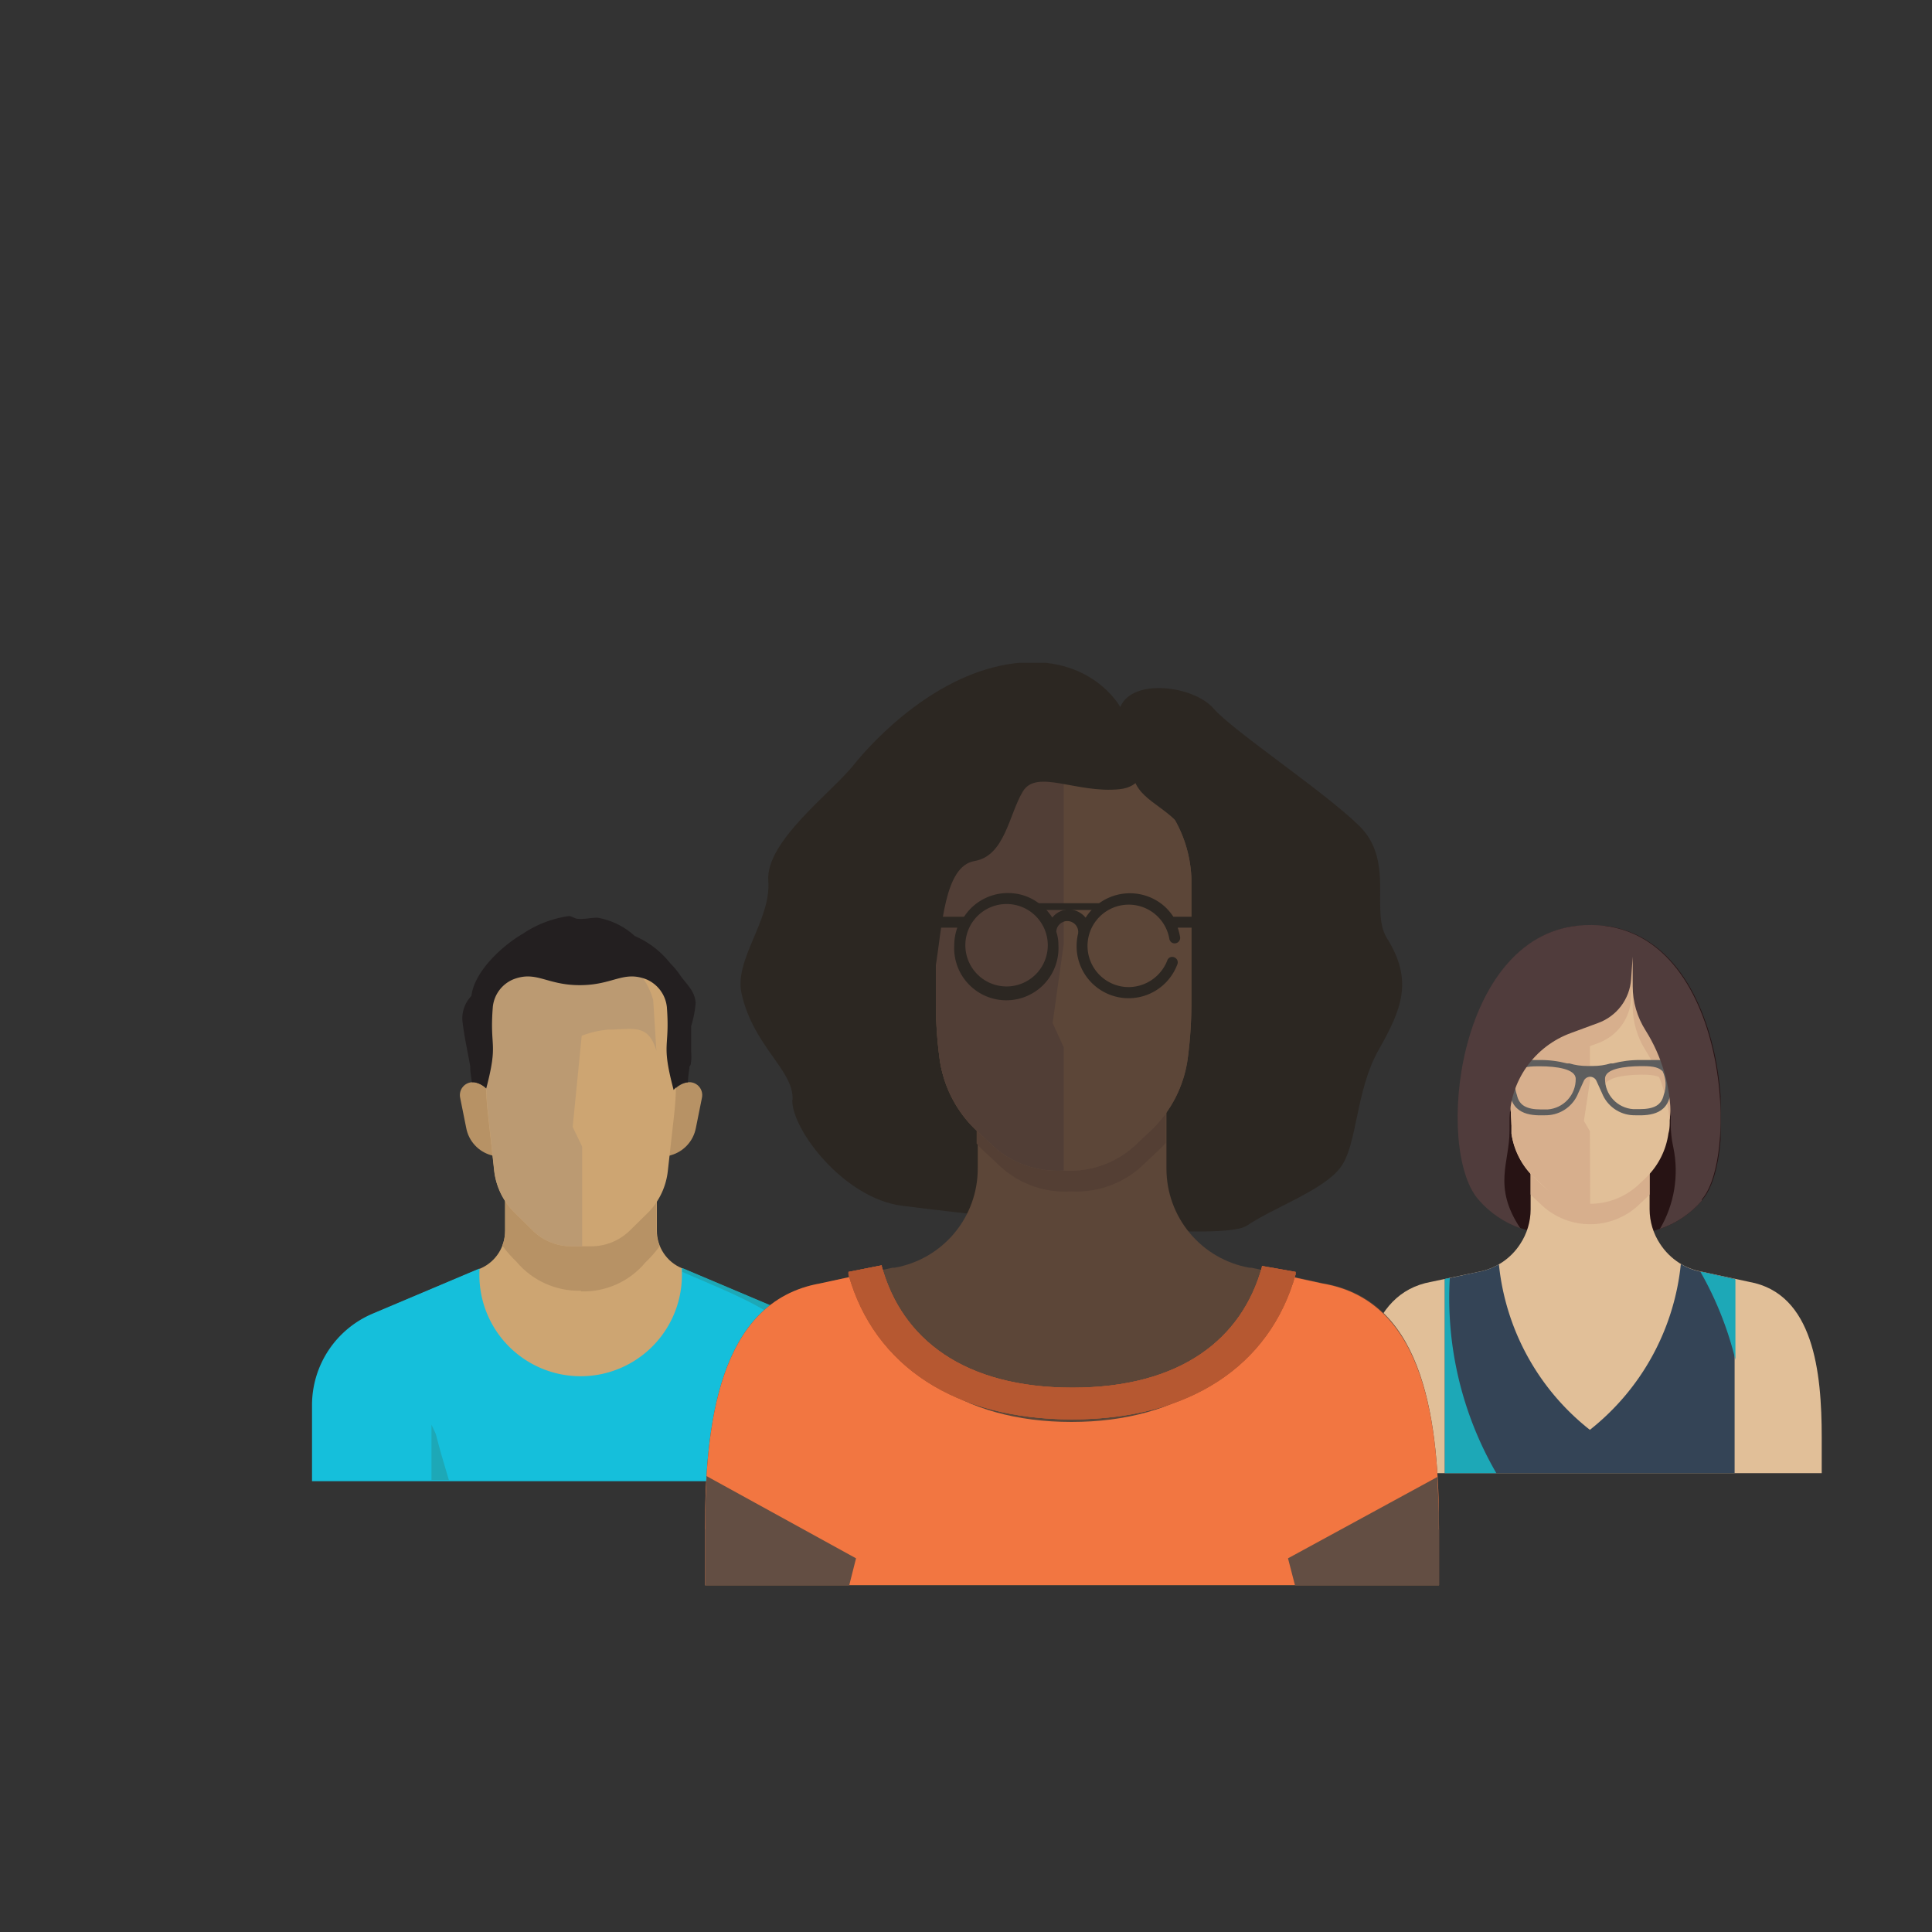 <svg xmlns="http://www.w3.org/2000/svg" xmlns:xlink="http://www.w3.org/1999/xlink" viewBox="0 0 120 120"><rect x="0" y="0" width="120" height="120" fill="#333333" stroke="none"/><defs><style>.cls-1,.cls-2,.cls-3,.cls-34{fill:none;}.cls-2,.cls-3,.cls-6,.cls-7,.cls-9{clip-rule:evenodd;}.cls-3{clip-path:url(#clip-path);}.cls-4,.cls-5{fill:#a01d21;}.cls-5{clip-path:url(#clip-path-2);}.cls-50,.cls-6,.cls-7,.cls-8{fill:#bb9a72;}.cls-7{clip-path:url(#clip-path-3);}.cls-10,.cls-71,.cls-9{fill:#b65831;}.cls-11{clip-path:url(#clip-path-4);}.cls-12{clip-path:url(#clip-path-5);}.cls-13{isolation:isolate;}.cls-14{clip-path:url(#clip-path-6);}.cls-15{clip-path:url(#clip-path-7);}.cls-16{clip-path:url(#clip-path-8);}.cls-17{fill:#271314;}.cls-18{clip-path:url(#clip-path-9);}.cls-19{clip-path:url(#clip-path-11);}.cls-20{clip-path:url(#clip-path-12);}.cls-21,.cls-26{fill:#e1bf98;}.cls-22{fill:#344456;}.cls-22,.cls-23,.cls-26,.cls-27,.cls-44,.cls-49,.cls-50,.cls-71,.cls-77,.cls-85{fill-rule:evenodd;}.cls-23{fill:#1da8b7;}.cls-24{clip-path:url(#clip-path-14);}.cls-25,.cls-27{fill:#d7af8d;}.cls-28{clip-path:url(#clip-path-16);}.cls-29{fill:#e3cca2;}.cls-30{clip-path:url(#clip-path-18);}.cls-31{clip-path:url(#clip-path-20);}.cls-32{clip-path:url(#clip-path-22);}.cls-33{clip-path:url(#clip-path-24);}.cls-34{stroke:#b96d62;stroke-linecap:round;stroke-miterlimit:10;stroke-width:0.43px;}.cls-35{clip-path:url(#clip-path-26);}.cls-36{fill:#5e5e5e;}.cls-37{clip-path:url(#clip-path-28);}.cls-38{fill:#503c3c;}.cls-39{clip-path:url(#clip-path-30);}.cls-40{clip-path:url(#clip-path-31);}.cls-41{clip-path:url(#clip-path-32);}.cls-42{clip-path:url(#clip-path-33);}.cls-43,.cls-49{fill:#cda572;}.cls-44{fill:#15bfdb;}.cls-45{clip-path:url(#clip-path-35);}.cls-46{fill:#b79265;}.cls-47{clip-path:url(#clip-path-37);}.cls-48{clip-path:url(#clip-path-39);}.cls-51{fill:#fff;}.cls-52{clip-path:url(#clip-path-42);}.cls-53{clip-path:url(#clip-path-43);}.cls-54{clip-path:url(#clip-path-44);}.cls-55{fill:#231f20;}.cls-56{clip-path:url(#clip-path-45);}.cls-57{clip-path:url(#clip-path-46);}.cls-58{clip-path:url(#clip-path-47);}.cls-59{clip-path:url(#clip-path-48);}.cls-60{clip-path:url(#clip-path-49);}.cls-61{fill:#2c2722;}.cls-62{clip-path:url(#clip-path-50);}.cls-63{clip-path:url(#clip-path-52);}.cls-64{clip-path:url(#clip-path-53);}.cls-65,.cls-77{fill:#5c4638;}.cls-66{clip-path:url(#clip-path-55);}.cls-67{clip-path:url(#clip-path-56);}.cls-68{clip-path:url(#clip-path-57);}.cls-69{clip-path:url(#clip-path-58);}.cls-70{fill:#f27641;}.cls-72{clip-path:url(#clip-path-60);}.cls-73{clip-path:url(#clip-path-61);}.cls-74{clip-path:url(#clip-path-62);}.cls-75{clip-path:url(#clip-path-63);}.cls-76{fill:#543f34;}.cls-78{clip-path:url(#clip-path-64);}.cls-79{clip-path:url(#clip-path-66);}.cls-80{clip-path:url(#clip-path-67);}.cls-81{fill:#634e43;}.cls-82{clip-path:url(#clip-path-69);}.cls-83{clip-path:url(#clip-path-71);}.cls-84{clip-path:url(#clip-path-72);}.cls-85{fill:#513e36;}.cls-86{clip-path:url(#clip-path-74);}.cls-87{clip-path:url(#clip-path-76);}</style><clipPath id="clip-path"><path id="SVGID" class="cls-2" d="M87.89,38.79A3.77,3.77,0,0,1,85,37.68l-.5-.47A4.72,4.72,0,0,1,83,34.41L83,33.89c0-.54-.08-1.09-.08-1.64V27.34A4.94,4.94,0,0,1,84,24.18h0a5,5,0,0,1,.5-.53h0a6.23,6.23,0,0,1,2.64-.85,6.64,6.64,0,0,1,4.1.85l0,0a4.34,4.34,0,0,1,.47.49s0,0,0,0a5,5,0,0,1,1.14,3.18"/></clipPath><clipPath id="clip-path-2"><path id="SVGID-2" data-name="SVGID" class="cls-4" d="M22.54,36.93v0"/></clipPath><clipPath id="clip-path-3"><path class="cls-6" d="M29.69,26.1"/></clipPath><clipPath id="clip-path-4" transform="translate(10.88 36)"><rect id="SVGID-3" data-name="SVGID" class="cls-1" x="79.66" y="21.5" width="16.33" height="19.14"/></clipPath><clipPath id="clip-path-5" transform="translate(10.88 36)"><rect id="SVGID-4" data-name="SVGID" class="cls-1" x="73.5" y="20.8" width="29.24" height="34.81"/></clipPath><clipPath id="clip-path-6" transform="translate(10.88 36)"><rect id="SVGID-5" data-name="SVGID" class="cls-1" x="77.68" y="20.11" width="20.19" height="20.89"/></clipPath><clipPath id="clip-path-7" transform="translate(10.88 36)"><path id="SVGID-6" data-name="SVGID" class="cls-2" d="M94.83,38.57a6,6,0,0,1-2.61,1.76h0a5.9,5.9,0,0,1-1.89.31H85.6a6.3,6.3,0,0,1-2-.35,6.2,6.2,0,0,1-2.62-1.8c-2.68-3.13-1.37-16.24,6.22-17,9.18-.87,10.14,14.16,7.68,17"/></clipPath><clipPath id="clip-path-8" transform="translate(10.88 36)"><rect id="SVGID-7" data-name="SVGID" class="cls-1" x="79.07" y="21.5" width="17.41" height="19.49"/></clipPath><clipPath id="clip-path-9" transform="translate(10.88 36)"><rect id="SVGID-8" data-name="SVGID" class="cls-1" x="73.5" y="35.32" width="28.77" height="20.18"/></clipPath><clipPath id="clip-path-11" transform="translate(10.88 36)"><rect id="SVGID-10" data-name="SVGID" class="cls-1" x="73.5" y="34.73" width="29.24" height="20.89"/></clipPath><clipPath id="clip-path-12" transform="translate(10.88 36)"><path id="SVGID-11" data-name="SVGID" class="cls-2" d="M102.27,53.27V55.5H73.5V53.27c0-4.05.51-8.93,4.5-9.65L80.93,43a3.91,3.91,0,0,0,2.61-1.73,3.91,3.91,0,0,0,.65-2.15V35.32h7.39v3.79a3.91,3.91,0,0,0,.65,2.15,4,4,0,0,0,1.2,1.19,3.94,3.94,0,0,0,1.41.54l2.93.63c4,.72,4.5,5.6,4.5,9.65"/></clipPath><clipPath id="clip-path-14" transform="translate(10.88 36)"><path id="SVGID-13" data-name="SVGID" class="cls-2" d="M91.58,35.32v2.87a3.44,3.44,0,0,1-.27.27l-.5.47a4.41,4.41,0,0,1-5.85,0l-.5-.47a3.44,3.44,0,0,1-.27-.27V35.32Z"/></clipPath><clipPath id="clip-path-16" transform="translate(10.88 36)"><path id="SVGID-15" data-name="SVGID" class="cls-3" d="M92.89,27.34v4.91q0,.68-.06,1.32v0c0,.27,0,.55-.08.82a4.72,4.72,0,0,1-1.44,2.8l-.5.47a3.76,3.76,0,0,1-2.92,1.11"/></clipPath><clipPath id="clip-path-18" transform="translate(10.88 36)"><path id="SVGID-17" data-name="SVGID" class="cls-2" d="M92.89,27.34v4.91q0,.68-.06,1.32a10.15,10.15,0,0,0-1.5-4.33,5.13,5.13,0,0,1-.8-2.75V24.67l-.1,1.41a3.12,3.12,0,0,1-2.05,2.71l-1.68.62A5.79,5.79,0,0,0,83,33.89c0-.54-.08-1.09-.08-1.64V27.34A4.94,4.94,0,0,1,84,24.18h0a5,5,0,0,1,.5-.53h0a6.23,6.23,0,0,1,2.64-.85,6.64,6.64,0,0,1,4.1.85l0,0a4.34,4.34,0,0,1,.47.49s0,0,0,0a5,5,0,0,1,1.14,3.18"/></clipPath><clipPath id="clip-path-20" transform="translate(10.88 36)"><path id="SVGID-19" data-name="SVGID" class="cls-2" d="M92.47,30.48c-.2-.25-.58-.36-1.31-.36H91c-1.52,0-2.3.32-2.3.89a2.09,2.09,0,0,0,.05.42c.18-.43.93-.66,2.25-.68h.15c.73,0,1.11.11,1.31.36a.63.63,0,0,1,.15.35h0a1.37,1.37,0,0,0-.18-1"/></clipPath><clipPath id="clip-path-22" transform="translate(10.88 36)"><path id="SVGID-21" data-name="SVGID" class="cls-2" d="M84.76,30.12h-.15c-.73,0-1.11.11-1.31.36a1.46,1.46,0,0,0-.17,1.09,1,1,0,0,1,.17-.46c.2-.26.58-.36,1.31-.36h.15c1.31,0,2.07.24,2.25.66a1.83,1.83,0,0,0,0-.4c0-.57-.77-.86-2.3-.89"/></clipPath><clipPath id="clip-path-24" transform="translate(10.88 36)"><polygon id="SVGID-23" data-name="SVGID" class="cls-2" points="73.5 48.38 73.5 55.5 102.27 55.5 102.27 48.38 102.27 41.26 73.5 41.26 73.5 48.38"/></clipPath><clipPath id="clip-path-26" transform="translate(10.88 36)"><path id="SVGID-25" data-name="SVGID" class="cls-2" d="M93.24,29.84H91a6.42,6.42,0,0,0-1.69.21l-.15,0a3.75,3.75,0,0,1-1.1.16H87.7a3.75,3.75,0,0,1-1.1-.16l-.15,0a6.42,6.42,0,0,0-1.69-.21H82.53a.36.36,0,0,0-.36.37v.15a.44.44,0,0,0,.23.4.71.71,0,0,1,.33.46l.2.86v0c.3,1.34,1.71,1.19,2.28,1.19a2.17,2.17,0,0,0,1.94-1.38h0l.34-.75a.43.43,0,0,1,.79,0l.34.75h0a2.17,2.17,0,0,0,1.94,1.38c.57,0,2,.15,2.28-1.19v0l.2-.86a.69.69,0,0,1,.34-.46.46.46,0,0,0,.23-.4v-.15a.37.37,0,0,0-.37-.37m-8,3.07h-.39c-.93,0-1.37-.26-1.51-.89a1.88,1.88,0,0,1,.07-1.47c.18-.23.54-.32,1.23-.32h.14c1,0,2.21.16,2.21.78a1.88,1.88,0,0,1-1.75,1.9M92.46,32c-.14.63-.58.89-1.51.89h-.39A1.88,1.88,0,0,1,88.81,31c0-.62,1.2-.77,2.21-.78h.14c.69,0,1,.09,1.23.32A1.88,1.88,0,0,1,92.46,32"/></clipPath><clipPath id="clip-path-28" transform="translate(10.88 36)"><path id="SVGID-27" data-name="SVGID" class="cls-2" d="M94.83,38.57a6,6,0,0,1-2.61,1.76,7.13,7.13,0,0,0,.83-5.08,6.81,6.81,0,0,1-.16-1.43v-.41A10.17,10.17,0,0,0,91.33,28a5.13,5.13,0,0,1-.8-2.75V23.42l-.1,1.41a3.12,3.12,0,0,1-2.05,2.71l-1.68.62a5.8,5.8,0,0,0-3.82,5.45v.62c0,2-1.06,3.46.67,6.06a6.2,6.2,0,0,1-2.62-1.8c-2.68-3.13-1.37-16.24,6.22-17,9.18-.87,10.14,14.16,7.68,17"/></clipPath><clipPath id="clip-path-30" transform="translate(10.88 36)"><rect id="SVGID-29" data-name="SVGID" class="cls-1" x="8.54" y="37.08" width="33.34" height="18.86"/></clipPath><clipPath id="clip-path-31" transform="translate(10.88 36)"><rect id="SVGID-30" data-name="SVGID" class="cls-1" x="8.54" y="20.75" width="33.96" height="35.67"/></clipPath><clipPath id="clip-path-32" transform="translate(10.88 36)"><rect id="SVGID-31" data-name="SVGID" class="cls-1" x="8.54" y="36.45" width="33.96" height="19.98"/></clipPath><clipPath id="clip-path-33" transform="translate(10.88 36)"><path id="SVGID-32" data-name="SVGID" class="cls-2" d="M41.88,55.94V51.27a6.16,6.16,0,0,0-3.75-5.68l-6.66-2.82a2.52,2.52,0,0,1-1.55-2.34V37.08H20.49v3.35A2.53,2.53,0,0,1,19,42.77l-6.66,2.82a6.16,6.16,0,0,0-3.75,5.68v4.67Z"/></clipPath><clipPath id="clip-path-35" transform="translate(10.88 36)"><path id="SVGID-34" data-name="SVGID" class="cls-2" d="M25.21,44.21a5,5,0,0,0,4-1.8,7.59,7.59,0,0,0,.88-1,2.47,2.47,0,0,1-.19-.94V38.36a3,3,0,0,1-1.18,1.26l0-.11a3.9,3.9,0,0,0-.52-1.16,1,1,0,0,0-.81-.42H23a1,1,0,0,0-.81.42,3.87,3.87,0,0,0-.51,1.16l0,.11a3.06,3.06,0,0,1-1.18-1.27v2.08a2.66,2.66,0,0,1-.18.94,7.59,7.59,0,0,0,.88,1,5.06,5.06,0,0,0,4,1.8"/></clipPath><clipPath id="clip-path-37" transform="translate(10.88 36)"><path id="SVGID-36" data-name="SVGID" class="cls-2" d="M19.85,32.37l-.3-.5a1.39,1.39,0,0,0-.93-.64.8.8,0,0,0-.92.95l.38,1.89a2.17,2.17,0,0,0,1.54,1.68l.55.16Z"/></clipPath><clipPath id="clip-path-39" transform="translate(10.88 36)"><path id="SVGID-38" data-name="SVGID" class="cls-2" d="M30.25,35.91l.55-.16a2.18,2.18,0,0,0,1.54-1.68l.38-1.89a.8.8,0,0,0-.93-.95,1.41,1.41,0,0,0-.92.64l-.31.5Z"/></clipPath><clipPath id="clip-path-42" transform="translate(10.88 36)"><path id="SVGID-41" data-name="SVGID" class="cls-5" d="M28,36.9v0"/></clipPath><clipPath id="clip-path-43" transform="translate(10.88 36)"><path class="cls-7" d="M29.69,26.1C29.21,24.51,28.42,23.89,27,24l-.29,0c-3,.29-4.5,2.23-4.34,5.78,0,.88.12,1.77.22,2.65.24-2.7,1.66-4.21,4.29-4.48h.3c1.45-.07,2.24-.25,2.71,1.31"/></clipPath><clipPath id="clip-path-44" transform="translate(10.88 36)"><rect class="cls-8" x="-5.91" y="-34.76" width="58.29" height="220.17" transform="translate(-3.46 1.16) rotate(-2.65)"/></clipPath><clipPath id="clip-path-45" transform="translate(10.88 36)"><rect class="cls-1" x="35.1" y="5.17" width="41.11" height="35.32"/></clipPath><clipPath id="clip-path-46" transform="translate(10.88 36)"><rect class="cls-1" x="32.91" y="5.12" width="46.33" height="58.47"/></clipPath><clipPath id="clip-path-47" transform="translate(10.88 36)"><rect class="cls-1" x="34.02" y="4.01" width="43.02" height="37.51"/></clipPath><clipPath id="clip-path-48" transform="translate(10.88 36)"><path class="cls-2" d="M38.33,32.36c0,1.84,3.22,6.07,6.81,6.53s19.71,2.39,21.42,1.24,4.78-2.21,5.83-3.63.92-4.74,2.35-7.27,2.2-4.32.5-7c-1-1.68.51-4.78-1.7-6.94S65.68,9.38,64.49,8s-5-1.93-5.79-.09c0,0-1.8-3.31-6.58-2.71s-8.64,4.64-10,6.34-5.47,4.74-5.28,7.17-2.14,4.89-1.66,7c.74,3.3,3.22,4.73,3.17,6.57"/></clipPath><clipPath id="clip-path-49" transform="translate(10.88 36)"><rect class="cls-1" x="34.02" y="5.12" width="43.02" height="36.4"/></clipPath><clipPath id="clip-path-50" transform="translate(10.88 36)"><rect class="cls-1" x="32.91" y="30.51" width="45.59" height="31.97"/></clipPath><clipPath id="clip-path-52" transform="translate(10.88 36)"><rect class="cls-1" x="32.91" y="30.49" width="46.33" height="31.99"/></clipPath><clipPath id="clip-path-53" transform="translate(10.88 36)"><path class="cls-2" d="M78.5,59v3.53H32.91V59c0-6.41.81-14.15,7.13-15.28l2.58-.56,1.94-.42.13,0a6.25,6.25,0,0,0,5.16-6.15v-6H61.57v6a6.25,6.25,0,0,0,5.15,6.15l.13,0,1.94.42,2.58.56C77.7,44.8,78.5,52.54,78.5,59"/></clipPath><clipPath id="clip-path-55" transform="translate(10.88 36)"><rect class="cls-1" x="32.91" y="43.11" width="45.59" height="19.37"/></clipPath><clipPath id="clip-path-56" transform="translate(10.88 36)"><rect class="cls-1" x="32.91" y="5.12" width="46.33" height="57.33"/></clipPath><clipPath id="clip-path-57" transform="translate(10.88 36)"><rect class="cls-1" x="32.91" y="42.63" width="46.33" height="19.86"/></clipPath><clipPath id="clip-path-58" transform="translate(10.88 36)"><path class="cls-2" d="M78.5,59v3.53H32.91V59c0-6.41.81-14.15,7.13-15.28l2.58-.56,0,.16c1.51,5.73,6.26,9,13.05,9s11.54-3.28,13-9l0-.16,2.58.56C77.7,44.8,78.5,52.54,78.5,59"/></clipPath><clipPath id="clip-path-60" transform="translate(10.88 36)"><path class="cls-9" d="M69.59,43l0,.16c-1.61,5.73-6.66,9-13.88,9s-12.28-3.28-13.89-9l0-.16,2.07-.41,0,.07c1.25,4.52,5.11,7.53,11.84,7.53S66.26,47.16,67.5,42.7l0-.07Z"/></clipPath><clipPath id="clip-path-61" transform="translate(10.88 36)"><rect class="cls-10" x="32.35" y="5.12" width="49.3" height="58.47"/></clipPath><clipPath id="clip-path-62" transform="translate(10.88 36)"><path class="cls-2" d="M61.52,30.49V35c-.14.15-.28.3-.43.44l-.79.74A6,6,0,0,1,55.66,38,5.93,5.93,0,0,1,51,36.21l-.8-.74c-.15-.14-.28-.29-.42-.44V30.49Z"/></clipPath><clipPath id="clip-path-63" transform="translate(10.88 36)"><rect class="cls-1" x="33.25" y="5.12" width="46.33" height="58.47"/></clipPath><clipPath id="clip-path-64" transform="translate(10.88 36)"><rect class="cls-1" x="69.12" y="55.68" width="9.38" height="6.8"/></clipPath><clipPath id="clip-path-66" transform="translate(10.88 36)"><rect class="cls-1" x="68.22" y="54.76" width="11.03" height="7.72"/></clipPath><clipPath id="clip-path-67" transform="translate(10.88 36)"><path class="cls-2" d="M78.5,59v3.53H69.57l-.45-1.74,9.29-5.06c0,.75.07,1.49.08,2.22,0,.36,0,.71,0,1.05"/></clipPath><clipPath id="clip-path-69" transform="translate(10.88 36)"><rect class="cls-1" x="32.91" y="55.68" width="9.38" height="6.8"/></clipPath><clipPath id="clip-path-71" transform="translate(10.88 36)"><rect class="cls-1" x="32.91" y="54.76" width="9.93" height="7.72"/></clipPath><clipPath id="clip-path-72" transform="translate(10.88 36)"><path class="cls-2" d="M32.91,59v3.53h8.94l.44-1.74L33,55.68c0,.75-.07,1.49-.08,2.22,0,.36,0,.71,0,1.05"/></clipPath><clipPath id="clip-path-74" transform="translate(10.88 36)"><path class="cls-2" d="M59.89,8.93s1.43,3.82-1.24,4.09-5.14-1.28-6,.14-1.11,4-3,4.32-2,4.05-2.44,6.71-6.61-1.33-6.61-1.33l4-8.64L51,8.7l6.16-1.38Z"/></clipPath><clipPath id="clip-path-76" transform="translate(10.88 36)"><path class="cls-2" d="M63.27,20.79s0-4.36-.64-5.28c-1.18-1.56-3-1.84-3.18-3.59a10.29,10.29,0,0,1,.23-3.49l5.15,2.76,1.89,6.11L65.2,21.16Z"/></clipPath></defs><title>leadership</title><g id="Layer_1" data-name="Layer 1"><g class="cls-11"><g class="cls-12"><g class="cls-13"><g class="cls-14"><g class="cls-15"><g class="cls-16"><rect class="cls-17" x="87.06" y="54.02" width="23.3" height="26.1"/></g></g></g></g></g></g><g class="cls-18"><g class="cls-12"><g class="cls-13"><g class="cls-19"><g class="cls-20"><g class="cls-19"><rect class="cls-21" x="80.9" y="67.84" width="35.73" height="27.14"/></g></g></g></g></g></g><path id="SVGID-42" data-name="SVGID" class="cls-22" d="M80.93,43l-2.07.45V55.5h18V43.44L94.84,43a3.75,3.75,0,0,1-1.32-.49,15.06,15.06,0,0,1-5.65,10.3,15,15,0,0,1-5.65-10.28,3.76,3.76,0,0,1-1.29.47" transform="translate(10.88 36)"/><path class="cls-23" d="M79.17,43.37l-.31.07V55.5h3.2A21.67,21.67,0,0,1,79.17,43.37Z" transform="translate(10.88 36)"/><path class="cls-23" d="M96.91,48.46v-5L94.84,43a.29.29,0,0,1-.1,0A21.13,21.13,0,0,1,96.91,48.46Z" transform="translate(10.88 36)"/><g class="cls-24"><g class="cls-12"><rect class="cls-25" x="91.59" y="67.84" width="14.36" height="11.68"/></g></g><path id="SVGID-43" data-name="SVGID" class="cls-26" d="M92.89,27.34v4.91q0,.68-.06,1.32v0c0,.27,0,.55-.08.82a4.72,4.72,0,0,1-1.44,2.8l-.5.47a4.41,4.41,0,0,1-5.85,0l-.5-.47A4.72,4.72,0,0,1,83,34.41L83,33.89c0-.54-.08-1.09-.08-1.64V27.34A4.94,4.94,0,0,1,84,24.18h0a5,5,0,0,1,.5-.53h0a6.23,6.23,0,0,1,2.64-.85,6.64,6.64,0,0,1,4.1.85l0,0a4.34,4.34,0,0,1,.47.49s0,0,0,0a5,5,0,0,1,1.14,3.18" transform="translate(10.88 36)"/><path id="SVGID-44" data-name="SVGID" class="cls-27" d="M87.89,38.79A3.77,3.77,0,0,1,85,37.68l-.5-.47A4.72,4.72,0,0,1,83,34.41L83,33.89c0-.54-.08-1.09-.08-1.64V27.34A4.94,4.94,0,0,1,84,24.18h0a5,5,0,0,1,.5-.53h0a6.23,6.23,0,0,1,2.64-.85,6.06,6.06,0,0,1,.73,0v8.38l-.37,2.44.37.64Z" transform="translate(10.88 36)"/><g class="cls-28"><g class="cls-12"><rect class="cls-29" x="90.28" y="55.27" width="16.97" height="23"/></g></g><g class="cls-30"><g class="cls-12"><rect class="cls-25" x="90.28" y="55.27" width="16.97" height="18.1"/></g></g><g class="cls-31"><g class="cls-12"><rect class="cls-25" x="96.11" y="62.64" width="10.92" height="8.3"/></g></g><g class="cls-32"><g class="cls-12"><rect class="cls-25" x="90.51" y="62.64" width="10.92" height="8.41"/></g></g><path class="cls-34" d="M86.52,30.34" transform="translate(10.88 36)"/><path class="cls-34" d="M89.28,30.34" transform="translate(10.88 36)"/><g class="cls-35"><g class="cls-12"><rect class="cls-36" x="89.57" y="62.36" width="18.4" height="10.43"/></g></g><g class="cls-37"><g class="cls-12"><rect class="cls-38" x="87.06" y="54.02" width="23.3" height="25.79"/></g></g><g class="cls-39"><g class="cls-40"><g class="cls-13"><g class="cls-41"><g class="cls-42"><g class="cls-41"><rect class="cls-43" x="15.89" y="69.51" width="40.41" height="25.99"/></g></g></g></g></g></g><path id="SVGID-45" data-name="SVGID" class="cls-44" d="M38.12,45.6l-6.65-2.82v.16a6.29,6.29,0,1,1-12.57,0v-.15L12.25,45.6A6.17,6.17,0,0,0,8.5,51.29V56H41.88V51.29a6.16,6.16,0,0,0-3.76-5.69" transform="translate(10.88 36)"/><path class="cls-23" d="M38.15,45.57,31.5,42.76V43c3.85,1.7,8.36,3.17,9.47,7.68a29.52,29.52,0,0,1,.73,5.27h.2V51.26A6.15,6.15,0,0,0,38.15,45.57Z" transform="translate(10.88 36)"/><path class="cls-23" d="M17,55.93c-.3-1-.57-1.91-.81-2.86l-.27-.58c0,1.14,0,2.29,0,3.44Z" transform="translate(10.88 36)"/><g class="cls-45"><g class="cls-40"><rect class="cls-46" x="27.65" y="70.36" width="16.88" height="13.41"/></g></g><g class="cls-47"><g class="cls-40"><rect class="cls-46" x="25.03" y="63.65" width="9.56" height="11.83"/></g></g><g class="cls-48"><g class="cls-40"><rect class="cls-46" x="37.59" y="63.65" width="9.56" height="11.83"/></g></g><g class="cls-40"><path class="cls-49" d="M25.84,41.41a3.43,3.43,0,0,0,2.36-.94l1.25-1.23a4.38,4.38,0,0,0,1.15-2.51L31,33.16A19,19,0,0,0,31.11,31V27.4A5.43,5.43,0,0,0,25.7,22h-1a5.43,5.43,0,0,0-5.4,5.45V31a19,19,0,0,0,.12,2.13l.39,3.57A4.38,4.38,0,0,0,21,39.24l1.25,1.23a3.41,3.41,0,0,0,2.36.94Z" transform="translate(10.88 36)"/><path class="cls-50" d="M25.25,22h-.54a5.43,5.43,0,0,0-5.4,5.45V31a19,19,0,0,0,.12,2.13l.39,3.57A4.38,4.38,0,0,0,21,39.24l1.25,1.23a3.41,3.41,0,0,0,2.36.94h.67V35.22L24.69,34l.56-5.66Z" transform="translate(10.88 36)"/></g><path d="M27.85,30.86" transform="translate(10.88 36)"/><path class="cls-51" d="M28.38,30.37" transform="translate(10.88 36)"/><path id="SVGID-46" data-name="SVGID" class="cls-4" d="M22.54,36.93v0" transform="translate(10.88 36)"/><path id="SVGID-47" data-name="SVGID" class="cls-4" d="M28,36.9v0" transform="translate(10.88 36)"/><g class="cls-52"><path class="cls-51" d="M27.77,37.3a12.42,12.42,0,0,1-2.26.19h-.45a12.41,12.41,0,0,1-2.34-.22c-.06,0-.11-.38-.11-.38h5.32S27.9,37.27,27.77,37.3Z" transform="translate(10.88 36)"/></g><path class="cls-50" d="M29.69,26.1" transform="translate(10.88 36)"/><path class="cls-50" d="M29.69,26.1C29.21,24.51,28.42,23.89,27,24l-.29,0c-3,.29-4.5,2.23-4.34,5.78,0,.88.12,1.77.22,2.65.24-2.7,1.66-4.21,4.29-4.48h.3c1.45-.07,2.24-.25,2.71,1.31" transform="translate(10.88 36)"/><g class="cls-53"><rect class="cls-8" x="-5.91" y="-34.76" width="58.29" height="220.17" transform="translate(7.42 37.15) rotate(-2.65)"/><g class="cls-54"><rect class="cls-8" x="15.33" y="1.98" width="21.76" height="52.47" transform="translate(9.61 37.24) rotate(-2.65)"/></g></g><path class="cls-55" d="M32.05,29.3c0-.57,0-1.09,0-1.57a6.61,6.61,0,0,0,.28-1.46c-.08-.78-.56-1.1-1-1.75a5.18,5.18,0,0,0-.59-.7,5.62,5.62,0,0,0-2.19-1.68A4.59,4.59,0,0,0,26.23,21c-.46,0-.79.11-1.22.07-.17,0-.37-.17-.57-.17A6.84,6.84,0,0,0,21.59,22c-1.2.69-3,2.29-3.19,3.86a2,2,0,0,0-.55,1.62c.11.93.32,1.85.48,2.77a.24.24,0,0,0,0,.09c0,.28.06.57.1.88h.16a1.45,1.45,0,0,1,.73.39c.77-2.94.2-2.46.41-5.07A2.08,2.08,0,0,1,21,24.83c1.44-.56,2.06.36,4.13.36s2.69-.92,4.14-.36a2.11,2.11,0,0,1,1.27,1.72c.2,2.63-.38,2.12.42,5.15h0a1.37,1.37,0,0,1,.79-.47h.1c0-.35.07-.68.1-1a.27.27,0,0,0,.08-.21C32.08,29.77,32.06,29.53,32.05,29.3Z" transform="translate(10.88 36)"/><g class="cls-56"><g class="cls-57"><g class="cls-13"><g class="cls-58"><g class="cls-59"><g class="cls-60"><rect class="cls-61" x="40.46" y="35.65" width="52.15" height="46.35"/></g></g></g></g></g></g><g class="cls-62"><g class="cls-57"><g class="cls-13"><g class="cls-63"><g class="cls-64"><g class="cls-63"><rect class="cls-65" x="38.28" y="60.99" width="56.62" height="43.01"/></g></g></g></g></g></g><g class="cls-66"><g class="cls-67"><g class="cls-13"><g class="cls-68"><g class="cls-69"><g class="cls-68"><rect class="cls-70" x="38.28" y="73.59" width="56.62" height="30.4"/></g></g></g></g></g></g><path class="cls-71" d="M69.59,43l0,.16c-1.61,5.73-6.66,9-13.88,9s-12.28-3.28-13.89-9l0-.16,2.07-.41,0,.07c1.25,4.52,5.11,7.53,11.84,7.53S66.26,47.16,67.5,42.7l0-.07Z" transform="translate(10.88 36)"/><g class="cls-72"><rect class="cls-10" x="43.23" y="41.12" width="49.3" height="58.47"/><g class="cls-73"><rect class="cls-10" x="46.75" y="73.11" width="39.59" height="20.62"/></g></g><g class="cls-74"><g class="cls-75"><rect class="cls-76" x="55.16" y="60.97" width="22.75" height="18.51"/></g></g><path class="cls-77" d="M63.12,26.35a25.93,25.93,0,0,1-.23,3.41,7.54,7.54,0,0,1-2.27,4.44l-.79.74a5.94,5.94,0,0,1-4.64,1.76,5.93,5.93,0,0,1-4.64-1.76l-.8-.74a7.54,7.54,0,0,1-2.27-4.44,25.93,25.93,0,0,1-.23-3.41V18.56a7.94,7.94,0,0,1,15.87,0Z" transform="translate(10.88 36)"/><g class="cls-78"><g class="cls-57"><g class="cls-13"><g class="cls-79"><g class="cls-80"><g class="cls-79"><rect class="cls-81" x="74.49" y="86.16" width="20.41" height="17.83"/></g></g></g></g></g></g><g class="cls-82"><g class="cls-57"><g class="cls-13"><g class="cls-83"><g class="cls-84"><g class="cls-83"><rect class="cls-81" x="38.28" y="86.16" width="20.41" height="17.83"/></g></g></g></g></g></g><path class="cls-77" d="M63.12,26.35a25.93,25.93,0,0,1-.23,3.41,7.54,7.54,0,0,1-2.27,4.44l-.79.74a5.94,5.94,0,0,1-4.64,1.76,5.93,5.93,0,0,1-4.64-1.76l-.8-.74a7.54,7.54,0,0,1-2.27-4.44,25.93,25.93,0,0,1-.23-3.41V18.56a7.94,7.94,0,0,1,15.87,0Z" transform="translate(10.88 36)"/><path class="cls-85" d="M55.19,36.7a5.93,5.93,0,0,1-4.64-1.76l-.8-.74a7.54,7.54,0,0,1-2.27-4.44,25.93,25.93,0,0,1-.23-3.41V18.56a8,8,0,0,1,7.94-7.93v12l-.69,4.91.69,1.51Z" transform="translate(10.88 36)"/><g class="cls-86"><g class="cls-57"><rect class="cls-61" x="46" y="37.81" width="30.67" height="28.82"/></g></g><g class="cls-87"><g class="cls-57"><rect class="cls-61" x="64.76" y="38.91" width="18.36" height="23.76"/></g></g><path class="cls-61" d="M53.8,20.31a3.79,3.79,0,0,1,.58.69h0A3.24,3.24,0,0,0,53.8,20.31Z" transform="translate(10.88 36)"/><path class="cls-61" d="M63.51,20.94H62a3.47,3.47,0,0,0-.59-.68,3.25,3.25,0,0,0-4.86.74,1.36,1.36,0,0,0-1.07-.51h0a1.34,1.34,0,0,0-1,.5h0a3.79,3.79,0,0,0-.58-.69,4.22,4.22,0,0,0-.36-.27,3.14,3.14,0,0,0-1.79-.56A3.24,3.24,0,0,0,49,20.94H47.58a.34.34,0,0,0-.34.34.34.34,0,0,0,.34.34h1a3.29,3.29,0,0,0-.19,1.09,3.24,3.24,0,1,0,6.47,0,2.53,2.53,0,0,0-.13-.83.06.06,0,0,0,0,0,.66.66,0,0,1,.37-.59.58.58,0,0,1,.31-.08.63.63,0,0,1,.32.08.67.67,0,0,1,.36.59.17.17,0,0,0,0,.07,3.5,3.5,0,0,0-.1.8,3.23,3.23,0,0,0,6.26,1.14.33.33,0,0,0-.2-.43.32.32,0,0,0-.43.2,2.59,2.59,0,0,1-2.4,1.65,2.56,2.56,0,1,1,2.53-3,.33.33,0,0,0,.38.28.34.34,0,0,0,.29-.38,3.92,3.92,0,0,0-.15-.59h1.19a.34.34,0,0,0,.34-.34A.34.34,0,0,0,63.51,20.94ZM51.65,25.27a2.56,2.56,0,1,1,2.55-2.56A2.56,2.56,0,0,1,51.65,25.27Z" transform="translate(10.88 36)"/><rect class="cls-61" x="64.32" y="56.1" width="4.07" height="0.42"/></g></svg>
